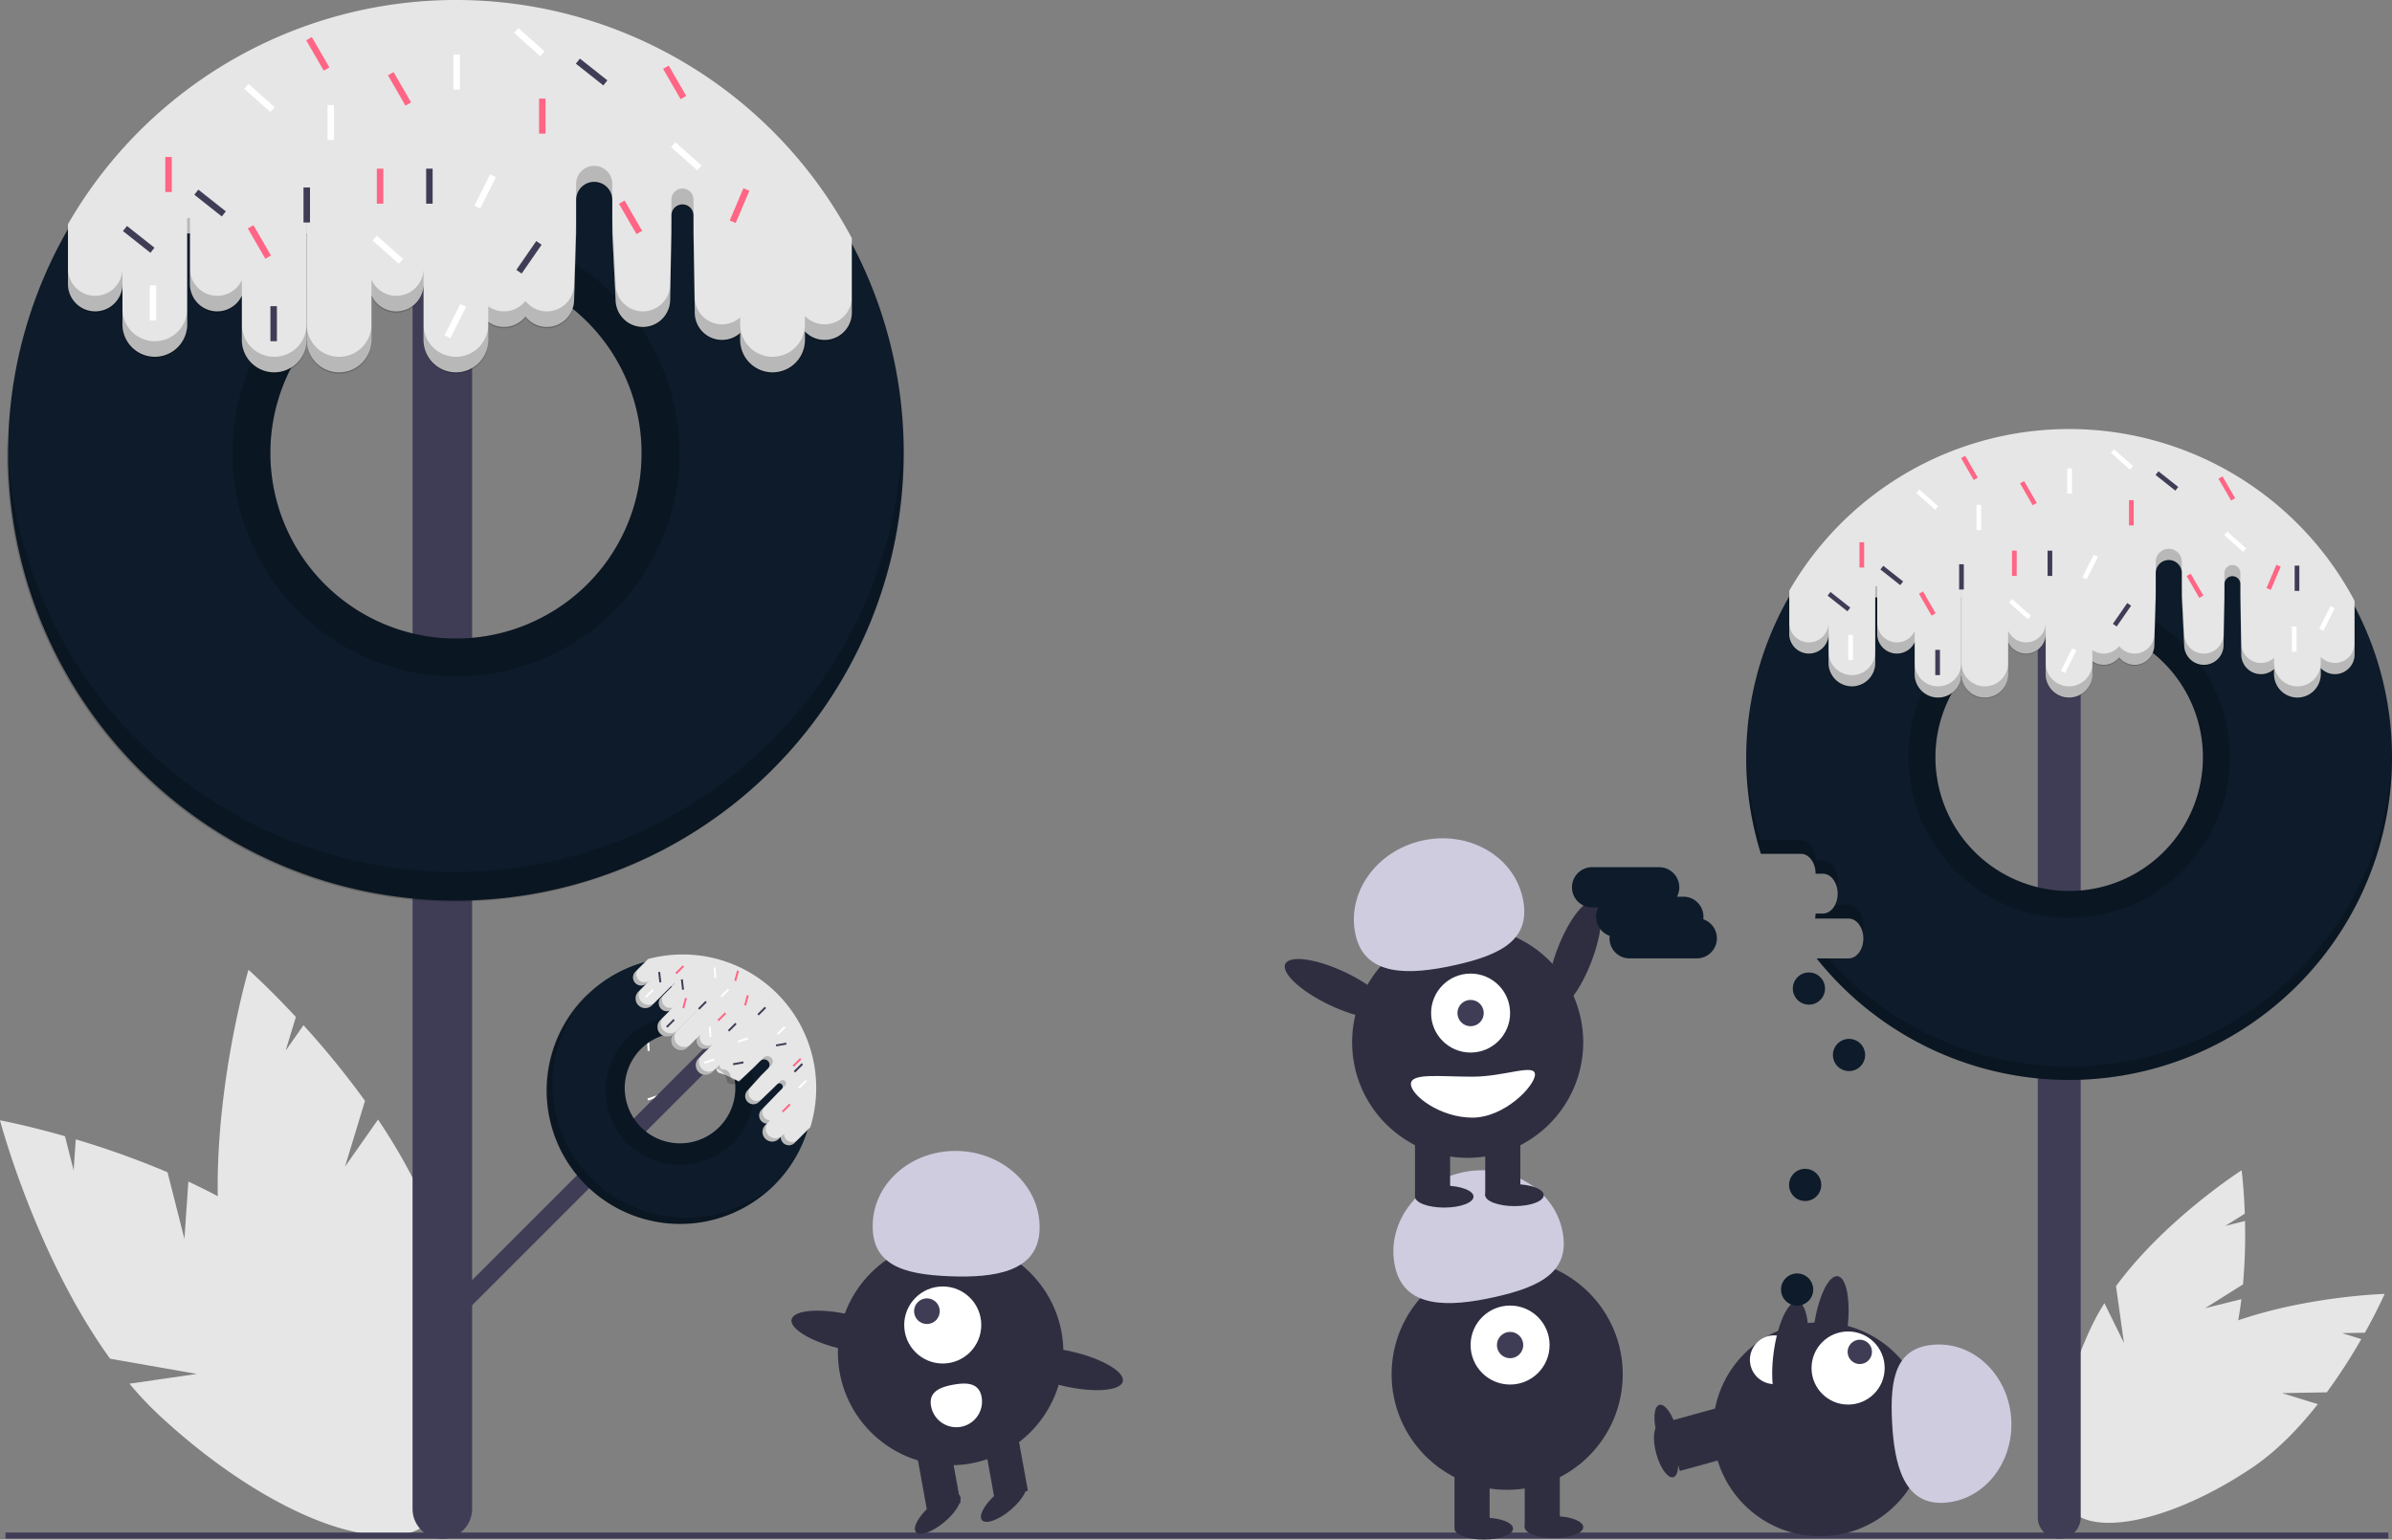 <ns0:svg xmlns:ns0="http://www.w3.org/2000/svg" data-name="Layer 1" width="891.381" height="573.886" viewBox="0 0 891.381 573.886"><ns0:rect x="0" y="0" width="891.381" height="573.886" fill="#808080" stroke="none"/><ns0:title>donut_love</ns0:title><ns0:path d="M222.569,620.336l-6.293-24.823a322.324,322.324,0,0,0-34.197-12.269l-.795,11.536-3.222-12.709c-14.411-4.115-24.216-5.928-24.216-5.928s13.243,50.359,41.02,88.86l32.366,5.685-25.144,3.625a130.406,130.406,0,0,0,11.247,11.919c40.407,37.506,85.412,54.714,100.523,38.435s-5.396-59.881-45.803-97.387c-12.527-11.627-28.262-20.958-44.014-28.302Z" transform="translate(-153.846 -158.537)" fill="#e6e6e6" /><ns0:path d="M282.425,593.38l7.443-24.502a322.325,322.325,0,0,0-22.932-28.179l-6.643,9.465,3.811-12.545c-10.21-10.972-17.665-17.592-17.665-17.592S231.744,569.981,235.621,617.297l24.768,21.597-23.398-9.894a130.406,130.406,0,0,0,3.467,16.017c15.203,52.993,44.835,90.988,66.185,84.863s26.333-54.05,11.13-107.043c-4.713-16.428-13.361-32.55-23.049-46.978Z" transform="translate(-153.846 -158.537)" fill="#e6e6e6" /><ns0:path d="M975.588,646.175l14.11-8.869a209.77,209.77,0,0,0,.747-23.633l-7.302,1.819,7.224-4.541c-.339-9.748-1.18-16.182-1.18-16.182s-28.53,18.288-46.806,43.199l2.963,21.18-7.281-14.843a84.867,84.867,0,0,0-5.127,9.352c-15.13,32.533-16.77,63.848-3.663,69.943s35.997-15.336,51.127-47.869c4.69-10.086,7.316-21.698,8.708-32.923Z" transform="translate(-153.846 -158.537)" fill="#e6e6e6" /><ns0:path d="M1004.269,677.839l16.663-.299a209.77,209.77,0,0,0,12.855-19.844l-7.191-2.218,8.531-.153c4.749-8.52,7.354-14.462,7.354-14.462s-33.876.908-62.397,12.786l-8.411,19.662,1.439-16.47a84.868,84.868,0,0,0-9.223,5.355c-29.768,20.029-47.359,45.988-39.29,57.981s38.743,5.479,68.511-14.55c9.228-6.209,17.479-14.793,24.472-23.682Z" transform="translate(-153.846 -158.537)" fill="#e6e6e6" /><ns0:rect x="2.029" y="571.273" width="888" height="2.241" fill="#3f3d56" /><ns0:rect x="402.421" y="219.049" width="2.573" height="13.894" transform="translate(-9.629 -315.579) rotate(26.644)" fill="#fff" /><ns0:rect x="394.196" y="531.16" width="0.767" height="4.142" transform="translate(-212.925 -109.271) rotate(-6.648)" fill="#3f3d56" /><ns0:rect x="396.799" y="565.653" width="0.767" height="4.142" transform="translate(657.093 -146.574) rotate(71.644)" fill="#fff" /><ns0:rect x="395.063" y="546.129" width="0.767" height="4.142" transform="translate(-186.034 -133.815) rotate(-3.441)" fill="#fff" /><ns0:rect x="391.484" y="523.458" width="0.767" height="4.142" transform="translate(-184.68 -134.071) rotate(-3.441)" fill="#fff" /><ns0:rect x="444.389" y="538.698" width="0.767" height="4.142" transform="translate(625.746 -232.707) rotate(68.004)" fill="#ff6584" /><ns0:rect x="400.27" y="538.969" width="0.767" height="4.142" transform="translate(-0.162 -243.798) rotate(15)" fill="#ff6584" /><ns0:rect x="286.479" y="70.608" width="2.418" height="13.058" fill="#3f3d56" /><ns0:rect x="285.028" y="102.042" width="2.418" height="13.058" fill="#fff" /><ns0:rect x="437.469" y="532.657" width="0.721" height="3.892" transform="translate(352.413 -311.547) rotate(45)" fill="#fff" /><ns0:rect x="444.706" y="574.35" width="0.721" height="3.892" transform="translate(384.014 -304.453) rotate(45)" fill="#fff" /><ns0:rect x="439.711" y="557.734" width="0.721" height="3.892" transform="translate(6.005 -253.365) rotate(15)" fill="#ff6584" /><ns0:rect x="440.731" y="542.851" width="0.721" height="3.892" transform="translate(360.577 -310.868) rotate(45)" fill="#ff6584" /><ns0:path d="M431.652,543.207a3.307,3.307,0,0,0-4.677-4.677L321.459,644.047a3.307,3.307,0,1,0,4.677,4.677L430.973,543.886" transform="translate(-153.846 -158.537)" fill="#3f3d56" /><ns0:path d="M442.437,529.89a49.711,49.711,0,1,0,12.377,49.809A49.733,49.733,0,0,0,442.437,529.89Zm-40.702,54.094a20.575,20.575,0,0,1-9.05-5.282c-.507-.507-.977-1.043-1.429-1.588a20.621,20.621,0,1,1,10.479,6.87Z" transform="translate(-153.846 -158.537)" fill="#0d1b2a" /><ns0:path d="M329.772,253.482a11.093,11.093,0,0,0-22.186,0V721.021a11.093,11.093,0,1,0,22.186,0V256.704" transform="translate(-153.846 -158.537)" fill="#3f3d56" /><ns0:path d="M471.274,249.338A166.889,166.889,0,1,0,490.624,327.387,166.805,166.805,0,0,0,471.274,249.338Zm-113.508,138.29a69.167,69.167,0,1,1,35.167-60.241A68.827,68.827,0,0,1,357.766,387.628Z" transform="translate(-153.846 -158.537)" fill="#0d1b2a" /><ns0:path d="M323.29,483.591A166.842,166.842,0,0,1,156.532,321.948q-.087,2.707-.089,5.435a166.847,166.847,0,1,0,333.693,0q0-2.731-.088-5.442A166.842,166.842,0,0,1,323.29,483.591Z" transform="translate(-153.846 -158.537)" opacity="0.2" /><ns0:path d="M323.773,244.131a83.251,83.251,0,1,0,83.256,83.256A83.349,83.349,0,0,0,323.773,244.131Zm33.992,143.497a69.167,69.167,0,1,1,35.167-60.241A68.827,68.827,0,0,1,357.766,387.628Z" transform="translate(-153.846 -158.537)" opacity="0.2" /><ns0:path d="M471.276,247.333v27.755a10.149,10.149,0,0,1-17.478,7.027v3.163a12.056,12.056,0,1,1-24.113,0v-2.636a10.143,10.143,0,0,1-16.926-7.554l-.484-29.5v-6.804a4.111,4.111,0,0,0-8.221,0v6.804l-.484,24.664a10.156,10.156,0,0,1-20.312,0l-1.243-24.664V232.98a6.737,6.737,0,0,0-13.473,0v12.608l-.759,24.664a10.148,10.148,0,0,1-18.136,6.268,10.129,10.129,0,0,1-13.851,2.012v6.746a12.056,12.056,0,1,1-24.113,0V264.448a10.152,10.152,0,0,1-19.412,4.164v16.665a12.056,12.056,0,1,1-24.113,0V245.587h-.068v39.69a12.056,12.056,0,1,1-24.113,0V268.752a10.15,10.15,0,0,1-19.345-4.304V245.587h-1.035v33.887a12.056,12.056,0,0,1-24.113,0V264.448a10.156,10.156,0,1,1-20.312,0V242.091A166.905,166.905,0,0,1,471.276,247.333Z" transform="translate(-153.846 -158.537)" fill="#e6e6e6" /><ns0:path d="M256.034,291.531a12.056,12.056,0,0,1-12.056-12.056v6.287a12.056,12.056,0,0,0,24.113,0v-6.287A12.056,12.056,0,0,1,256.034,291.531Z" transform="translate(-153.846 -158.537)" opacity="0.2" /><ns0:path d="M280.215,291.531a12.056,12.056,0,0,1-12.056-12.056v6.287a12.056,12.056,0,0,0,24.113,0v-6.287A12.056,12.056,0,0,1,280.215,291.531Z" transform="translate(-153.846 -158.537)" opacity="0.2" /><ns0:path d="M243.978,262.949a10.15,10.15,0,0,1-19.345-4.304v6.287a10.15,10.15,0,0,0,19.345,4.304Z" transform="translate(-153.846 -158.537)" opacity="0.2" /><ns0:rect x="114.245" y="81.247" width="0.068" height="6.287" opacity="0.2" /><ns0:path d="M199.485,258.645a10.156,10.156,0,0,1-20.312,0v6.287a10.156,10.156,0,0,0,20.312,0Z" transform="translate(-153.846 -158.537)" opacity="0.2" /><ns0:rect x="69.752" y="81.247" width="1.035" height="6.287" opacity="0.2" /><ns0:path d="M211.542,285.727a12.056,12.056,0,0,1-12.056-12.056v6.287a12.056,12.056,0,1,0,24.113,0v-6.287A12.056,12.056,0,0,1,211.542,285.727Z" transform="translate(-153.846 -158.537)" opacity="0.2" /><ns0:path d="M323.74,291.531a12.056,12.056,0,0,1-12.056-12.056v6.287a12.056,12.056,0,0,0,24.113,0v-6.287A12.056,12.056,0,0,1,323.74,291.531Z" transform="translate(-153.846 -158.537)" opacity="0.2" /><ns0:path d="M412.275,232.98a4.111,4.111,0,1,0-8.221,0v6.287a4.111,4.111,0,1,1,8.221,0Z" transform="translate(-153.846 -158.537)" opacity="0.2" /><ns0:path d="M311.683,258.645a10.152,10.152,0,0,1-19.412,4.164v6.287a10.152,10.152,0,0,0,19.412-4.164Z" transform="translate(-153.846 -158.537)" opacity="0.2" /><ns0:path d="M393.414,274.604a10.155,10.155,0,0,1-10.156-10.156L382.015,239.784v6.287l1.243,24.664a10.156,10.156,0,0,0,20.312,0l.484-24.664v-6.287l-.484,24.664A10.155,10.155,0,0,1,393.414,274.604Z" transform="translate(-153.846 -158.537)" opacity="0.2" /><ns0:path d="M461.12,279.44a10.123,10.123,0,0,1-7.322-3.129v3.163a12.056,12.056,0,0,1-24.113,0v-2.636a10.143,10.143,0,0,1-16.926-7.554L412.275,239.784v6.287l.484,29.5a10.143,10.143,0,0,0,16.926,7.554v2.636a12.056,12.056,0,0,0,24.113,0v-3.163a10.149,10.149,0,0,0,17.478-7.027v-6.287A10.155,10.155,0,0,1,461.12,279.44Z" transform="translate(-153.846 -158.537)" opacity="0.2" /><ns0:path d="M357.627,274.604a10.131,10.131,0,0,1-7.98-3.888,10.129,10.129,0,0,1-13.851,2.012v6.287a10.129,10.129,0,0,0,13.851-2.012,10.148,10.148,0,0,0,18.136-6.268l.759-24.664v-6.287l-.759,24.664A10.155,10.155,0,0,1,357.627,274.604Z" transform="translate(-153.846 -158.537)" opacity="0.2" /><ns0:path d="M382.015,227.176a6.737,6.737,0,1,0-13.473,0v6.287a6.737,6.737,0,1,1,13.473,0Z" transform="translate(-153.846 -158.537)" opacity="0.2" /><ns0:rect x="113.103" y="69.882" width="2.418" height="13.058" fill="#3f3d56" /><ns0:rect x="158.805" y="62.87" width="2.418" height="13.058" fill="#3f3d56" /><ns0:rect x="100.771" y="114.133" width="2.418" height="13.058" fill="#3f3d56" /><ns0:rect x="349.889" y="248.005" width="2.418" height="13.058" transform="matrix(0.822, 0.569, -0.569, 0.822, 53.35, -313.086)" fill="#3f3d56" /><ns0:rect x="230.92" y="227.694" width="2.418" height="13.058" transform="translate(-249.431 112.392) rotate(-51.648)" fill="#3f3d56" /><ns0:rect x="373.102" y="178.849" width="2.418" height="13.058" transform="translate(-157.167 205.356) rotate(-51.648)" fill="#3f3d56" /><ns0:rect x="204.321" y="241.235" width="2.418" height="13.058" transform="translate(-270.145 96.672) rotate(-51.648)" fill="#3f3d56" /><ns0:rect x="122.05" y="39.173" width="2.418" height="13.058" fill="#fff" /><ns0:rect x="55.795" y="106.395" width="2.418" height="13.058" fill="#fff" /><ns0:rect x="168.961" y="20.312" width="2.418" height="13.058" fill="#fff" /><ns0:rect x="333.446" y="223.341" width="2.418" height="13.058" transform="translate(-15.225 -284.202) rotate(26.644)" fill="#fff" /><ns0:rect x="322.323" y="271.702" width="2.418" height="13.058" transform="translate(5.281 -274.078) rotate(26.644)" fill="#fff" /><ns0:rect x="297.175" y="245.104" width="2.418" height="13.058" transform="translate(-241.697 149.436) rotate(-48.441)" fill="#fff" /><ns0:rect x="249.297" y="188.521" width="2.418" height="13.058" transform="translate(-215.474 94.565) rotate(-48.441)" fill="#fff" /><ns0:rect x="408.406" y="210.284" width="2.418" height="13.058" transform="translate(-178.201 220.946) rotate(-48.441)" fill="#fff" /><ns0:rect x="349.889" y="167.726" width="2.418" height="13.058" transform="translate(-166.053 162.834) rotate(-48.441)" fill="#fff" /><ns0:rect x="140.428" y="62.87" width="2.418" height="13.058" fill="#ff6584" /><ns0:rect x="428.234" y="228.661" width="2.418" height="13.058" transform="translate(-27.785 -307.658) rotate(23.004)" fill="#ff6584" /><ns0:rect x="249.297" y="242.202" width="2.418" height="13.058" transform="translate(-244.65 0.04) rotate(-30)" fill="#ff6584" /><ns0:rect x="387.611" y="233.013" width="2.418" height="13.058" transform="translate(-221.525 67.966) rotate(-30)" fill="#ff6584" /><ns0:rect x="301.528" y="185.136" width="2.418" height="13.058" transform="matrix(0.866, -0.5, 0.5, 0.866, -209.119, 18.51)" fill="#ff6584" /><ns0:rect x="404.054" y="182.718" width="2.418" height="13.058" transform="translate(-194.174 69.449) rotate(-30)" fill="#ff6584" /><ns0:rect x="271.06" y="172.078" width="2.418" height="13.058" transform="translate(-206.672 1.526) rotate(-30)" fill="#ff6584" /><ns0:rect x="200.879" y="36.755" width="2.418" height="13.058" fill="#ff6584" /><ns0:rect x="61.599" y="58.517" width="2.418" height="13.058" fill="#ff6584" /><ns0:path d="M374.238,597.888a49.736,49.736,0,0,1-1.078-69.223q-.589.552-1.164,1.127a49.737,49.737,0,1,0,70.339,70.339q.576-.576,1.128-1.166A49.736,49.736,0,0,1,374.238,597.888Z" transform="translate(-153.846 -158.537)" opacity="0.2" /><ns0:path d="M426.827,545.5a27.674,27.674,0,1,0,0,39.124A27.708,27.708,0,0,0,426.827,545.5Zm-4.981,33.203a20.627,20.627,0,0,1-29.162,0c-.507-.507-.977-1.043-1.429-1.588a20.616,20.616,0,1,1,30.59,1.588Z" transform="translate(-153.846 -158.537)" opacity="0.2" /><ns0:path d="M455.81,578.703,449.96,584.554a3.025,3.025,0,0,1-5.165-2.203l-.667.667a3.594,3.594,0,0,1-5.083-5.083l.556-.556a3.024,3.024,0,0,1-1.976-5.16l6.116-6.32,1.434-1.434a1.225,1.225,0,0,0-1.733-1.733l-1.434,1.434-5.301,5.097a3.027,3.027,0,0,1-4.281-4.281l4.937-5.461,2.658-2.658a2.008,2.008,0,0,0-2.84-2.84l-2.658,2.658-5.359,5.039a34.695,34.695,0,0,0-7.645-3.364,3.017,3.017,0,0,1-.842-1.633l-1.422,1.422a3.594,3.594,0,0,1-5.083-5.083l4.391-4.391a3.026,3.026,0,0,1-4.97-3.214L410.08,548.97a3.594,3.594,0,0,1-5.083-5.083l8.366-8.366-.014-.014-8.366,8.366a3.594,3.594,0,0,1-5.083-5.083l3.483-3.483a3.026,3.026,0,0,1-3.17-4.985l3.976-3.976-.218-.218-7.143,7.143a3.594,3.594,0,0,1-5.083-5.083l3.167-3.167a3.027,3.027,0,0,1-4.281-4.281l4.713-4.713a49.754,49.754,0,0,1,60.467,62.677Z" transform="translate(-153.846 -158.537)" fill="#e6e6e6" /><ns0:path d="M401.124,542.649a3.594,3.594,0,0,1,0-5.083l-1.325,1.325a3.594,3.594,0,0,0,5.083,5.083l1.325-1.325A3.594,3.594,0,0,1,401.124,542.649Z" transform="translate(-153.846 -158.537)" opacity="0.2" /><ns0:path d="M406.221,547.746a3.594,3.594,0,0,1,0-5.083l-1.325,1.325a3.594,3.594,0,1,0,5.083,5.083l1.325-1.325A3.594,3.594,0,0,1,406.221,547.746Z" transform="translate(-153.846 -158.537)" opacity="0.2" /><ns0:path d="M404.607,534.083a3.026,3.026,0,0,1-3.17-4.985l-1.325,1.325a3.026,3.026,0,0,0,3.17,4.985Z" transform="translate(-153.846 -158.537)" opacity="0.2" /><ns0:rect x="412.98" y="534.943" width="1.874" height="0.02" transform="translate(-410.881 290.831) rotate(-45)" opacity="0.2" /><ns0:path d="M396.136,523.798a3.027,3.027,0,1,1-4.281-4.281l-1.325,1.325a3.027,3.027,0,0,0,4.281,4.281Z" transform="translate(-153.846 -158.537)" opacity="0.2" /><ns0:rect x="403.703" y="525.522" width="1.874" height="0.309" transform="translate(-407.039 281.554) rotate(-45)" opacity="0.2" /><ns0:path d="M392.968,532.048a3.594,3.594,0,0,1,0-5.083L391.643,528.29a3.594,3.594,0,1,0,5.083,5.083l1.325-1.325A3.594,3.594,0,0,1,392.968,532.048Z" transform="translate(-153.846 -158.537)" opacity="0.2" /><ns0:path d="M415.395,556.921a3.594,3.594,0,0,1,0-5.083L414.07,553.163a3.594,3.594,0,1,0,5.083,5.083l1.325-1.325A3.594,3.594,0,0,1,415.395,556.921Z" transform="translate(-153.846 -158.537)" opacity="0.2" /><ns0:path d="M446.399,563.241a1.225,1.225,0,0,0-1.733-1.733l-1.325,1.325a1.225,1.225,0,1,1,1.733,1.733Z" transform="translate(-153.846 -158.537)" opacity="0.2" /><ns0:path d="M419.786,547.448a3.026,3.026,0,0,1-4.97-3.214l-1.325,1.325a3.026,3.026,0,0,0,4.97,3.214Z" transform="translate(-153.846 -158.537)" opacity="0.2" /><ns0:path d="M433.65,568.039a3.027,3.027,0,0,1,0-4.281l4.937-5.461-1.325,1.325-4.937,5.461a3.027,3.027,0,1,0,4.281,4.281l5.301-5.097,1.325-1.325-5.301,5.097A3.027,3.027,0,0,1,433.65,568.039Z" transform="translate(-153.846 -158.537)" opacity="0.2" /><ns0:path d="M446.902,583.33a3.018,3.018,0,0,1-.884-2.203l-.667.667a3.594,3.594,0,1,1-5.083-5.083l.556-.556a3.024,3.024,0,0,1-1.976-5.16l6.116-6.32-1.325,1.325-6.116,6.32a3.024,3.024,0,0,0,1.976,5.16l-.556.556a3.594,3.594,0,1,0,5.083,5.083l.667-.667a3.025,3.025,0,0,0,5.165,2.203l1.325-1.325A3.027,3.027,0,0,1,446.902,583.33Z" transform="translate(-153.846 -158.537)" opacity="0.2" /><ns0:path d="M426.106,560.496a3.02,3.02,0,0,0-3.364-3.364,3.017,3.017,0,0,1-.842-1.633l-1.325,1.325a5.804,5.804,0,0,1,4.206,4.997,3.027,3.027,0,0,0,4.281,0l5.359-5.039,1.325-1.325-5.359,5.039A3.027,3.027,0,0,1,426.106,560.496Z" transform="translate(-153.846 -158.537)" opacity="0.2" /><ns0:path d="M441.244,555.639a2.008,2.008,0,1,0-2.84-2.84l-1.325,1.325a2.008,2.008,0,1,1,2.84,2.84Z" transform="translate(-153.846 -158.537)" opacity="0.2" /><ns0:rect x="415.246" y="531.332" width="0.721" height="3.892" transform="translate(344.967 -296.221) rotate(45)" fill="#3f3d56" /><ns0:rect x="426.357" y="539.487" width="0.721" height="3.892" transform="translate(353.988 -301.69) rotate(45)" fill="#3f3d56" /><ns0:rect x="437.357" y="533.487" width="0.721" height="3.892" transform="translate(352.967 -311.225) rotate(45)" fill="#3f3d56" /><ns0:rect x="403.319" y="538.06" width="0.721" height="3.892" transform="translate(346.231 -285.817) rotate(45)" fill="#3f3d56" /><ns0:rect x="428.6" y="552.943" width="0.721" height="3.892" transform="translate(744.171 -125.083) rotate(79.679)" fill="#3f3d56" /><ns0:rect x="444.6" y="545.943" width="0.721" height="3.892" transform="translate(750.417 -146.57) rotate(79.679)" fill="#3f3d56" /><ns0:rect x="407.804" y="523.584" width="0.721" height="3.892" transform="translate(-211.942 -107.75) rotate(-6.648)" fill="#3f3d56" /><ns0:rect x="399.343" y="520.832" width="0.721" height="3.892" transform="translate(-211.681 -108.748) rotate(-6.648)" fill="#3f3d56" /><ns0:rect x="423.605" y="526.744" width="0.721" height="3.892" transform="translate(344.171 -303.476) rotate(45)" fill="#fff" /><ns0:rect x="444.605" y="540.744" width="0.721" height="3.892" transform="translate(360.222 -314.224) rotate(45)" fill="#fff" /><ns0:rect x="452.605" y="560.744" width="0.721" height="3.892" transform="translate(376.707 -314.023) rotate(45)" fill="#fff" /><ns0:rect x="395.469" y="526.948" width="0.721" height="3.892" transform="translate(336.075 -283.521) rotate(45)" fill="#fff" /><ns0:rect x="430.333" y="544.278" width="0.721" height="3.892" transform="translate(659.644 -193.109) rotate(71.644)" fill="#fff" /><ns0:rect x="417.794" y="552.127" width="0.721" height="3.892" transform="translate(658.505 -175.831) rotate(71.644)" fill="#fff" /><ns0:rect x="418.1" y="541.22" width="0.721" height="3.892" transform="translate(-185.691 -132.443) rotate(-3.441)" fill="#fff" /><ns0:rect x="419.935" y="519.201" width="0.721" height="3.892" transform="translate(-184.366 -132.373) rotate(-3.441)" fill="#fff" /><ns0:rect x="422.484" y="535.613" width="0.721" height="3.892" transform="translate(350.114 -300.085) rotate(45)" fill="#ff6584" /><ns0:rect x="446.484" y="569.613" width="0.721" height="3.892" transform="translate(381.185 -307.097) rotate(45)" fill="#ff6584" /><ns0:rect x="450.484" y="552.613" width="0.721" height="3.892" transform="translate(370.336 -314.905) rotate(45)" fill="#ff6584" /><ns0:rect x="408.62" y="530.516" width="0.721" height="3.892" transform="translate(-2.099 -246.246) rotate(15)" fill="#ff6584" /><ns0:rect x="431.658" y="529.497" width="0.721" height="3.892" transform="translate(-1.578 -252.243) rotate(15)" fill="#ff6584" /><ns0:rect x="427.988" y="520.322" width="0.721" height="3.892" transform="translate(-4.077 -251.606) rotate(15)" fill="#ff6584" /><ns0:rect x="406.785" y="518.08" width="0.721" height="3.892" transform="translate(333.118 -294.12) rotate(45)" fill="#ff6584" /><ns0:path d="M929.226,365.467a8,8,0,1,0-16,0V724.114a8,8,0,0,0,16,0V367.79" transform="translate(-153.846 -158.537)" fill="#3f3d56" /><ns0:path d="M1031.276,384.5a120.362,120.362,0,0,0-221.22,92.29h14.93c3,0,5.46,3.34,5.46,7.43h2.74c3.01,0,5.47,3.34,5.47,7.43,0,4.08-2.46,7.43-5.47,7.43h-2.74a10.087,10.087,0,0,1-.19,1.85h12.5c3.01,0,5.47,3.35,5.47,7.43,0,4.09-2.46,7.43-5.47,7.43h-11.94a120.34,120.34,0,0,0,200.46-131.29Zm-81.86,99.74a49.676,49.676,0,0,1-24.52,6.42,51.473,51.473,0,0,1-5.15-.26,49.849,49.849,0,1,1,29.67-6.16Z" transform="translate(-153.846 -158.537)" fill="#0d1b2a" /><ns0:path d="M847.899,505.862a9.736,9.736,0,0,0,.327-2.5c0-4.086-2.461-7.429-5.469-7.429H837.64a5.239,5.239,0,0,1-4.455,3.143h-2.735a9.754,9.754,0,0,1-.196,1.857H842.757C845.119,500.933,847.138,502.998,847.899,505.862Z" transform="translate(-153.846 -158.537)" opacity="0.2" /><ns0:path d="M833.186,484.219c2.362,0,4.381,2.065,5.142,4.929a9.73,9.73,0,0,0,.328-2.5c0-4.086-2.461-7.429-5.469-7.429h-2.735c0-4.086-2.461-7.429-5.469-7.429H810.056a120.181,120.181,0,0,1-5.436-33.672c-.02.89-.045,1.778-.045,2.672a120.276,120.276,0,0,0,5.481,36h14.926c3.008,0,5.469,3.343,5.469,7.429Z" transform="translate(-153.846 -158.537)" opacity="0.2" /><ns0:path d="M924.901,556.116a120.017,120.017,0,0,1-89.87-40.326h-4.218a120.323,120.323,0,0,0,214.414-75c0-.752-.021-1.5-.035-2.248A120.323,120.323,0,0,1,924.901,556.116Z" transform="translate(-153.846 -158.537)" opacity="0.2" /><ns0:path d="M924.896,380.92a59.87,59.87,0,1,0,59.88,59.87A59.941,59.941,0,0,0,924.896,380.92Zm24.52,103.32a49.676,49.676,0,0,1-24.52,6.42,51.473,51.473,0,0,1-5.15-.26,49.849,49.849,0,1,1,29.67-6.16Z" transform="translate(-153.846 -158.537)" opacity="0.2" /><ns0:path d="M1031.276,382.502V402.518a7.319,7.319,0,0,1-12.605,5.068v2.281a8.695,8.695,0,1,1-17.39,0V407.966a7.315,7.315,0,0,1-12.207-5.448l-.349-21.275V376.336a2.965,2.965,0,1,0-5.929,0v4.907l-.349,17.787a7.324,7.324,0,0,1-14.648,0l-.896-17.787V372.151a4.858,4.858,0,0,0-9.717,0v9.092l-.548,17.787a7.319,7.319,0,0,1-13.079,4.52,7.304,7.304,0,0,1-9.989,1.451v4.865a8.695,8.695,0,0,1-17.39,0V394.845a7.321,7.321,0,0,1-14,3.003v12.019a8.695,8.695,0,0,1-17.39,0V381.243h-.049v28.624a8.695,8.695,0,1,1-17.39,0V397.949a7.32,7.32,0,0,1-13.951-3.104v-13.602h-.746v24.438a8.695,8.695,0,0,1-17.39,0V394.845a7.324,7.324,0,0,1-14.648,0V378.722a120.368,120.368,0,0,1,210.657,3.781Z" transform="translate(-153.846 -158.537)" fill="#e6e6e6" /><ns0:path d="M876.048,414.376a8.694,8.694,0,0,1-8.695-8.695v4.534a8.695,8.695,0,0,0,17.39,0v-4.534A8.694,8.694,0,0,1,876.048,414.376Z" transform="translate(-153.846 -158.537)" opacity="0.2" /><ns0:path d="M893.487,414.376a8.694,8.694,0,0,1-8.695-8.695v4.534a8.695,8.695,0,0,0,17.39,0v-4.534A8.694,8.694,0,0,1,893.487,414.376Z" transform="translate(-153.846 -158.537)" opacity="0.2" /><ns0:path d="M867.354,393.764a7.32,7.32,0,0,1-13.951-3.104v4.534a7.32,7.32,0,0,0,13.951,3.104Z" transform="translate(-153.846 -158.537)" opacity="0.2" /><ns0:rect x="730.898" y="218.521" width="0.049" height="4.534" opacity="0.2" /><ns0:path d="M835.267,390.66a7.324,7.324,0,0,1-14.648,0v4.534a7.324,7.324,0,0,0,14.648,0Z" transform="translate(-153.846 -158.537)" opacity="0.2" /><ns0:rect x="698.811" y="218.521" width="0.746" height="4.534" opacity="0.2" /><ns0:path d="M843.962,410.191a8.694,8.694,0,0,1-8.695-8.695v4.534a8.695,8.695,0,0,0,17.39,0v-4.534A8.694,8.694,0,0,1,843.962,410.191Z" transform="translate(-153.846 -158.537)" opacity="0.2" /><ns0:path d="M924.876,414.376a8.694,8.694,0,0,1-8.695-8.695v4.534a8.695,8.695,0,1,0,17.39,0v-4.534A8.694,8.694,0,0,1,924.876,414.376Z" transform="translate(-153.846 -158.537)" opacity="0.2" /><ns0:path d="M988.726,372.151a2.965,2.965,0,1,0-5.929,0v4.534a2.965,2.965,0,1,1,5.929,0Z" transform="translate(-153.846 -158.537)" opacity="0.2" /><ns0:path d="M916.181,390.66a7.321,7.321,0,0,1-14,3.003v4.534a7.321,7.321,0,0,0,14-3.003Z" transform="translate(-153.846 -158.537)" opacity="0.2" /><ns0:path d="M975.124,402.169a7.323,7.323,0,0,1-7.324-7.324l-.896-17.787v4.534l.896,17.787a7.324,7.324,0,0,0,14.648,0l.349-17.787v-4.534l-.349,17.787A7.323,7.323,0,0,1,975.124,402.169Z" transform="translate(-153.846 -158.537)" opacity="0.2" /><ns0:path d="M1023.951,405.657a7.3,7.3,0,0,1-5.28-2.257v2.281a8.695,8.695,0,1,1-17.39,0v-1.901a7.315,7.315,0,0,1-12.207-5.448l-.349-21.275v4.534l.349,21.275a7.315,7.315,0,0,0,12.207,5.448v1.901a8.695,8.695,0,0,0,17.39,0v-2.281a7.319,7.319,0,0,0,12.605-5.068v-4.534A7.323,7.323,0,0,1,1023.951,405.657Z" transform="translate(-153.846 -158.537)" opacity="0.2" /><ns0:path d="M949.315,402.169a7.306,7.306,0,0,1-5.755-2.804,7.304,7.304,0,0,1-9.989,1.451v4.534a7.304,7.304,0,0,0,9.989-1.451,7.319,7.319,0,0,0,13.079-4.52l.548-17.787v-4.534l-.548,17.787A7.323,7.323,0,0,1,949.315,402.169Z" transform="translate(-153.846 -158.537)" opacity="0.2" /><ns0:path d="M966.903,367.966a4.858,4.858,0,1,0-9.717,0v4.534a4.858,4.858,0,1,1,9.717,0Z" transform="translate(-153.846 -158.537)" opacity="0.2" /><ns0:rect x="730.074" y="210.325" width="1.744" height="9.417" fill="#3f3d56" /><ns0:rect x="763.033" y="205.268" width="1.744" height="9.417" fill="#3f3d56" /><ns0:rect x="855.108" y="210.848" width="1.744" height="9.417" fill="#3f3d56" /><ns0:rect x="721.181" y="242.237" width="1.744" height="9.417" fill="#3f3d56" /><ns0:rect x="943.734" y="382.987" width="1.744" height="9.417" transform="translate(234.55 -627.123) rotate(34.679)" fill="#3f3d56" /><ns0:rect x="857.937" y="368.339" width="1.744" height="9.417" transform="translate(-120.468 656.528) rotate(-51.648)" fill="#3f3d56" /><ns0:rect x="960.475" y="333.113" width="1.744" height="9.417" transform="translate(-53.929 723.572) rotate(-51.648)" fill="#3f3d56" /><ns0:rect x="838.755" y="378.104" width="1.744" height="9.417" transform="matrix(0.62, -0.784, 0.784, 0.62, -135.406, 645.191)" fill="#3f3d56" /><ns0:rect x="736.527" y="188.178" width="1.744" height="9.417" fill="#fff" /><ns0:rect x="688.745" y="236.657" width="1.744" height="9.417" fill="#fff" /><ns0:rect x="770.357" y="174.576" width="1.744" height="9.417" fill="#fff" /><ns0:rect x="854.062" y="233.518" width="1.744" height="9.417" fill="#fff" /><ns0:rect x="931.876" y="365.2" width="1.744" height="9.417" transform="translate(111.086 -537.543) rotate(26.644)" fill="#fff" /><ns0:rect x="923.854" y="400.077" width="1.744" height="9.417" transform="translate(125.874 -530.242) rotate(26.644)" fill="#fff" /><ns0:rect x="1020.115" y="384.382" width="1.744" height="9.417" transform="translate(129.058 -575.076) rotate(26.644)" fill="#fff" /><ns0:rect x="905.718" y="380.894" width="1.744" height="9.417" transform="translate(-137.217 649.634) rotate(-48.441)" fill="#fff" /><ns0:rect x="871.19" y="340.088" width="1.744" height="9.417" transform="translate(-118.306 610.062) rotate(-48.441)" fill="#fff" /><ns0:rect x="985.935" y="355.783" width="1.744" height="9.417" transform="translate(-91.425 701.206) rotate(-48.441)" fill="#fff" /><ns0:rect x="943.734" y="325.091" width="1.744" height="9.417" transform="translate(-82.665 659.297) rotate(-48.441)" fill="#fff" /><ns0:rect x="749.78" y="205.268" width="1.744" height="9.417" fill="#ff6584" /><ns0:rect x="1000.235" y="369.036" width="1.744" height="9.417" transform="translate(71.821 -520.043) rotate(23.004)" fill="#ff6584" /><ns0:rect x="871.19" y="378.802" width="1.744" height="9.417" transform="translate(-228.767 328.875) rotate(-30)" fill="#ff6584" /><ns0:rect x="970.938" y="372.175" width="1.744" height="9.417" transform="translate(-212.09 377.861) rotate(-30)" fill="#ff6584" /><ns0:rect x="908.857" y="337.647" width="1.744" height="9.417" transform="translate(-203.143 342.195) rotate(-30)" fill="#ff6584" /><ns0:rect x="982.797" y="335.903" width="1.744" height="9.417" transform="translate(-192.365 378.931) rotate(-30)" fill="#ff6584" /><ns0:rect x="886.885" y="328.23" width="1.744" height="9.417" transform="translate(-201.378 329.947) rotate(-30)" fill="#ff6584" /><ns0:rect x="793.376" y="186.434" width="1.744" height="9.417" fill="#ff6584" /><ns0:rect x="692.93" y="202.129" width="1.744" height="9.417" fill="#ff6584" /><ns0:circle cx="354.258" cy="504.177" r="42.012" fill="#2f2e41" /><ns0:rect x="522.191" y="692.702" width="12.763" height="22.867" transform="translate(1020.276 1144.317) rotate(169.739)" fill="#2f2e41" /><ns0:rect x="497.073" y="697.249" width="12.763" height="22.867" transform="translate(971.251 1157.813) rotate(169.739)" fill="#2f2e41" /><ns0:ellipse cx="503.301" cy="722.762" rx="10.636" ry="3.989" transform="translate(-501.718 337.949) rotate(-40.261)" fill="#2f2e41" /><ns0:ellipse cx="527.896" cy="718.31" rx="10.636" ry="3.989" transform="translate(-493.015 352.789) rotate(-40.261)" fill="#2f2e41" /><ns0:circle cx="351.316" cy="493.901" r="14.359" fill="#fff" /><ns0:circle cx="345.415" cy="488.754" r="4.786" fill="#3f3d56" /><ns0:path d="M541.245,617.009c.632-15.554-12.773-28.728-29.941-29.425s-31.597,11.346-32.229,26.9,11.302,19.087,28.47,19.785S540.614,632.563,541.245,617.009Z" transform="translate(-153.846 -158.537)" fill="#cfcce0" /><ns0:ellipse cx="469.311" cy="655.06" rx="6.594" ry="21.006" transform="translate(-427.891 807.616) rotate(-77.09)" fill="#2f2e41" /><ns0:ellipse cx="551.78" cy="668.775" rx="6.594" ry="21.006" transform="translate(-377.215 898.651) rotate(-77.09)" fill="#2f2e41" /><ns0:path d="M519.642,679.271a9.572,9.572,0,1,1-18.839,3.41c-.942-5.202,3.08-7.043,8.283-7.985S518.7,674.069,519.642,679.271Z" transform="translate(-153.846 -158.537)" fill="#fff" /><ns0:ellipse cx="740.583" cy="514.548" rx="21.534" ry="6.76" transform="translate(-158.308 864.076) rotate(-69.082)" fill="#2f2e41" /><ns0:circle cx="561.649" cy="512.284" r="43.067" fill="#2f2e41" /><ns0:rect x="542.023" y="546.083" width="13.084" height="23.442" fill="#2f2e41" /><ns0:rect x="568.191" y="546.083" width="13.084" height="23.442" fill="#2f2e41" /><ns0:ellipse cx="552.927" cy="569.798" rx="10.903" ry="4.089" fill="#2f2e41" /><ns0:ellipse cx="579.094" cy="569.252" rx="10.903" ry="4.089" fill="#2f2e41" /><ns0:circle cx="562.739" cy="501.381" r="14.719" fill="#fff" /><ns0:circle cx="562.739" cy="501.381" r="4.906" fill="#3f3d56" /><ns0:path d="M673.718,630.769c-3.477-15.574,7.639-31.31,24.829-35.149s33.944,5.675,37.422,21.249-7.915,21.318-25.105,25.156S677.196,646.343,673.718,630.769Z" transform="translate(-153.846 -158.537)" fill="#cfcce0" /><ns0:circle cx="546.93" cy="388.533" r="43.067" fill="#2f2e41" /><ns0:rect x="527.304" y="422.333" width="13.084" height="23.442" fill="#2f2e41" /><ns0:rect x="553.472" y="422.333" width="13.084" height="23.442" fill="#2f2e41" /><ns0:ellipse cx="538.207" cy="446.047" rx="10.903" ry="4.089" fill="#2f2e41" /><ns0:ellipse cx="564.375" cy="445.502" rx="10.903" ry="4.089" fill="#2f2e41" /><ns0:circle cx="548.02" cy="377.63" r="14.719" fill="#fff" /><ns0:circle cx="548.02" cy="377.63" r="4.906" fill="#3f3d56" /><ns0:path d="M658.999,507.019c-3.477-15.574,7.639-31.31,24.829-35.149s33.944,5.675,37.422,21.249-7.915,21.318-25.105,25.156S662.476,522.593,658.999,507.019Z" transform="translate(-153.846 -158.537)" fill="#cfcce0" /><ns0:ellipse cx="652.267" cy="527.087" rx="6.76" ry="21.534" transform="translate(-257.332 732.02) rotate(-64.626)" fill="#2f2e41" /><ns0:path d="M679.621,562.607c0,4.215,10.853,12.539,22.897,12.539s23.335-11.867,23.335-16.082-11.292.818-23.335.818S679.621,558.392,679.621,562.607Z" transform="translate(-153.846 -158.537)" fill="#fff" /><ns0:circle cx="672.697" cy="441.69" r="6" fill="#0d1b2a" /><ns0:circle cx="689.04" cy="393.253" r="6" fill="#0d1b2a" /><ns0:circle cx="674.097" cy="368.495" r="6" fill="#0d1b2a" /><ns0:rect x="782.17" y="687.089" width="12.113" height="21.702" transform="matrix(-0.266, -0.964, 0.964, -0.266, 171.681, 1485.094)" fill="#2f2e41" /><ns0:ellipse cx="774.907" cy="699.004" rx="3.785" ry="10.094" transform="matrix(0.964, -0.266, 0.266, 0.964, -312.075, 73.193)" fill="#2f2e41" /><ns0:ellipse cx="835.976" cy="654" rx="19.935" ry="6.258" transform="translate(-78.226 1236.023) rotate(-82.281)" fill="#2f2e41" /><ns0:circle cx="678.227" cy="532.784" r="39.871" fill="#2f2e41" /><ns0:rect x="782.17" y="680.023" width="12.113" height="21.702" transform="matrix(-0.266, -0.964, 0.964, -0.266, 178.491, 1476.145)" fill="#2f2e41" /><ns0:ellipse cx="774.907" cy="691.938" rx="3.785" ry="10.094" transform="translate(-310.192 72.937) rotate(-15.452)" fill="#2f2e41" /><ns0:circle cx="688.696" cy="509.944" r="13.627" fill="#fff" /><ns0:circle cx="693.054" cy="503.924" r="4.542" fill="#3f3d56" /><ns0:path d="M878.116,718.72c14.754-.738,26.055-14.539,25.24-30.825s-13.437-28.889-28.191-28.151-17.07,12.321-16.255,28.606S863.361,719.458,878.116,718.72Z" transform="translate(-153.846 -158.537)" fill="#cfcce0" /><ns0:path d="M815.778,674.451a9.084,9.084,0,0,1-1.466-18.11c5.001-.405,6.365,3.565,6.769,8.566S820.778,674.047,815.778,674.451Z" transform="translate(-153.846 -158.537)" fill="#fff" /><ns0:ellipse cx="821.011" cy="663.473" rx="19.935" ry="6.258" transform="translate(-100.569 1229.395) rotate(-82.281)" fill="#2f2e41" /><ns0:circle cx="669.697" cy="480.69" r="6" fill="#0d1b2a" /><ns0:path d="M788.579,501.207a7.454,7.454,0,0,0-7.438-8.417H778.765a7.429,7.429,0,0,0,.876-3.5,7.522,7.522,0,0,0-7.5-7.5h-25a7.5,7.5,0,0,0,0,15h2.376a7.429,7.429,0,0,0-.876,3.5,7.523,7.523,0,0,0,5.062,7.083,7.453,7.453,0,0,0,7.438,8.417h25A7.494,7.494,0,0,0,788.579,501.207Z" transform="translate(-153.846 -158.537)" fill="#0d1b2a" /><ns0:rect x="450.992" y="554.518" width="0.767" height="4.142" transform="translate(371.927 -314.687) rotate(45)" fill="#3f3d56" /></ns0:svg>